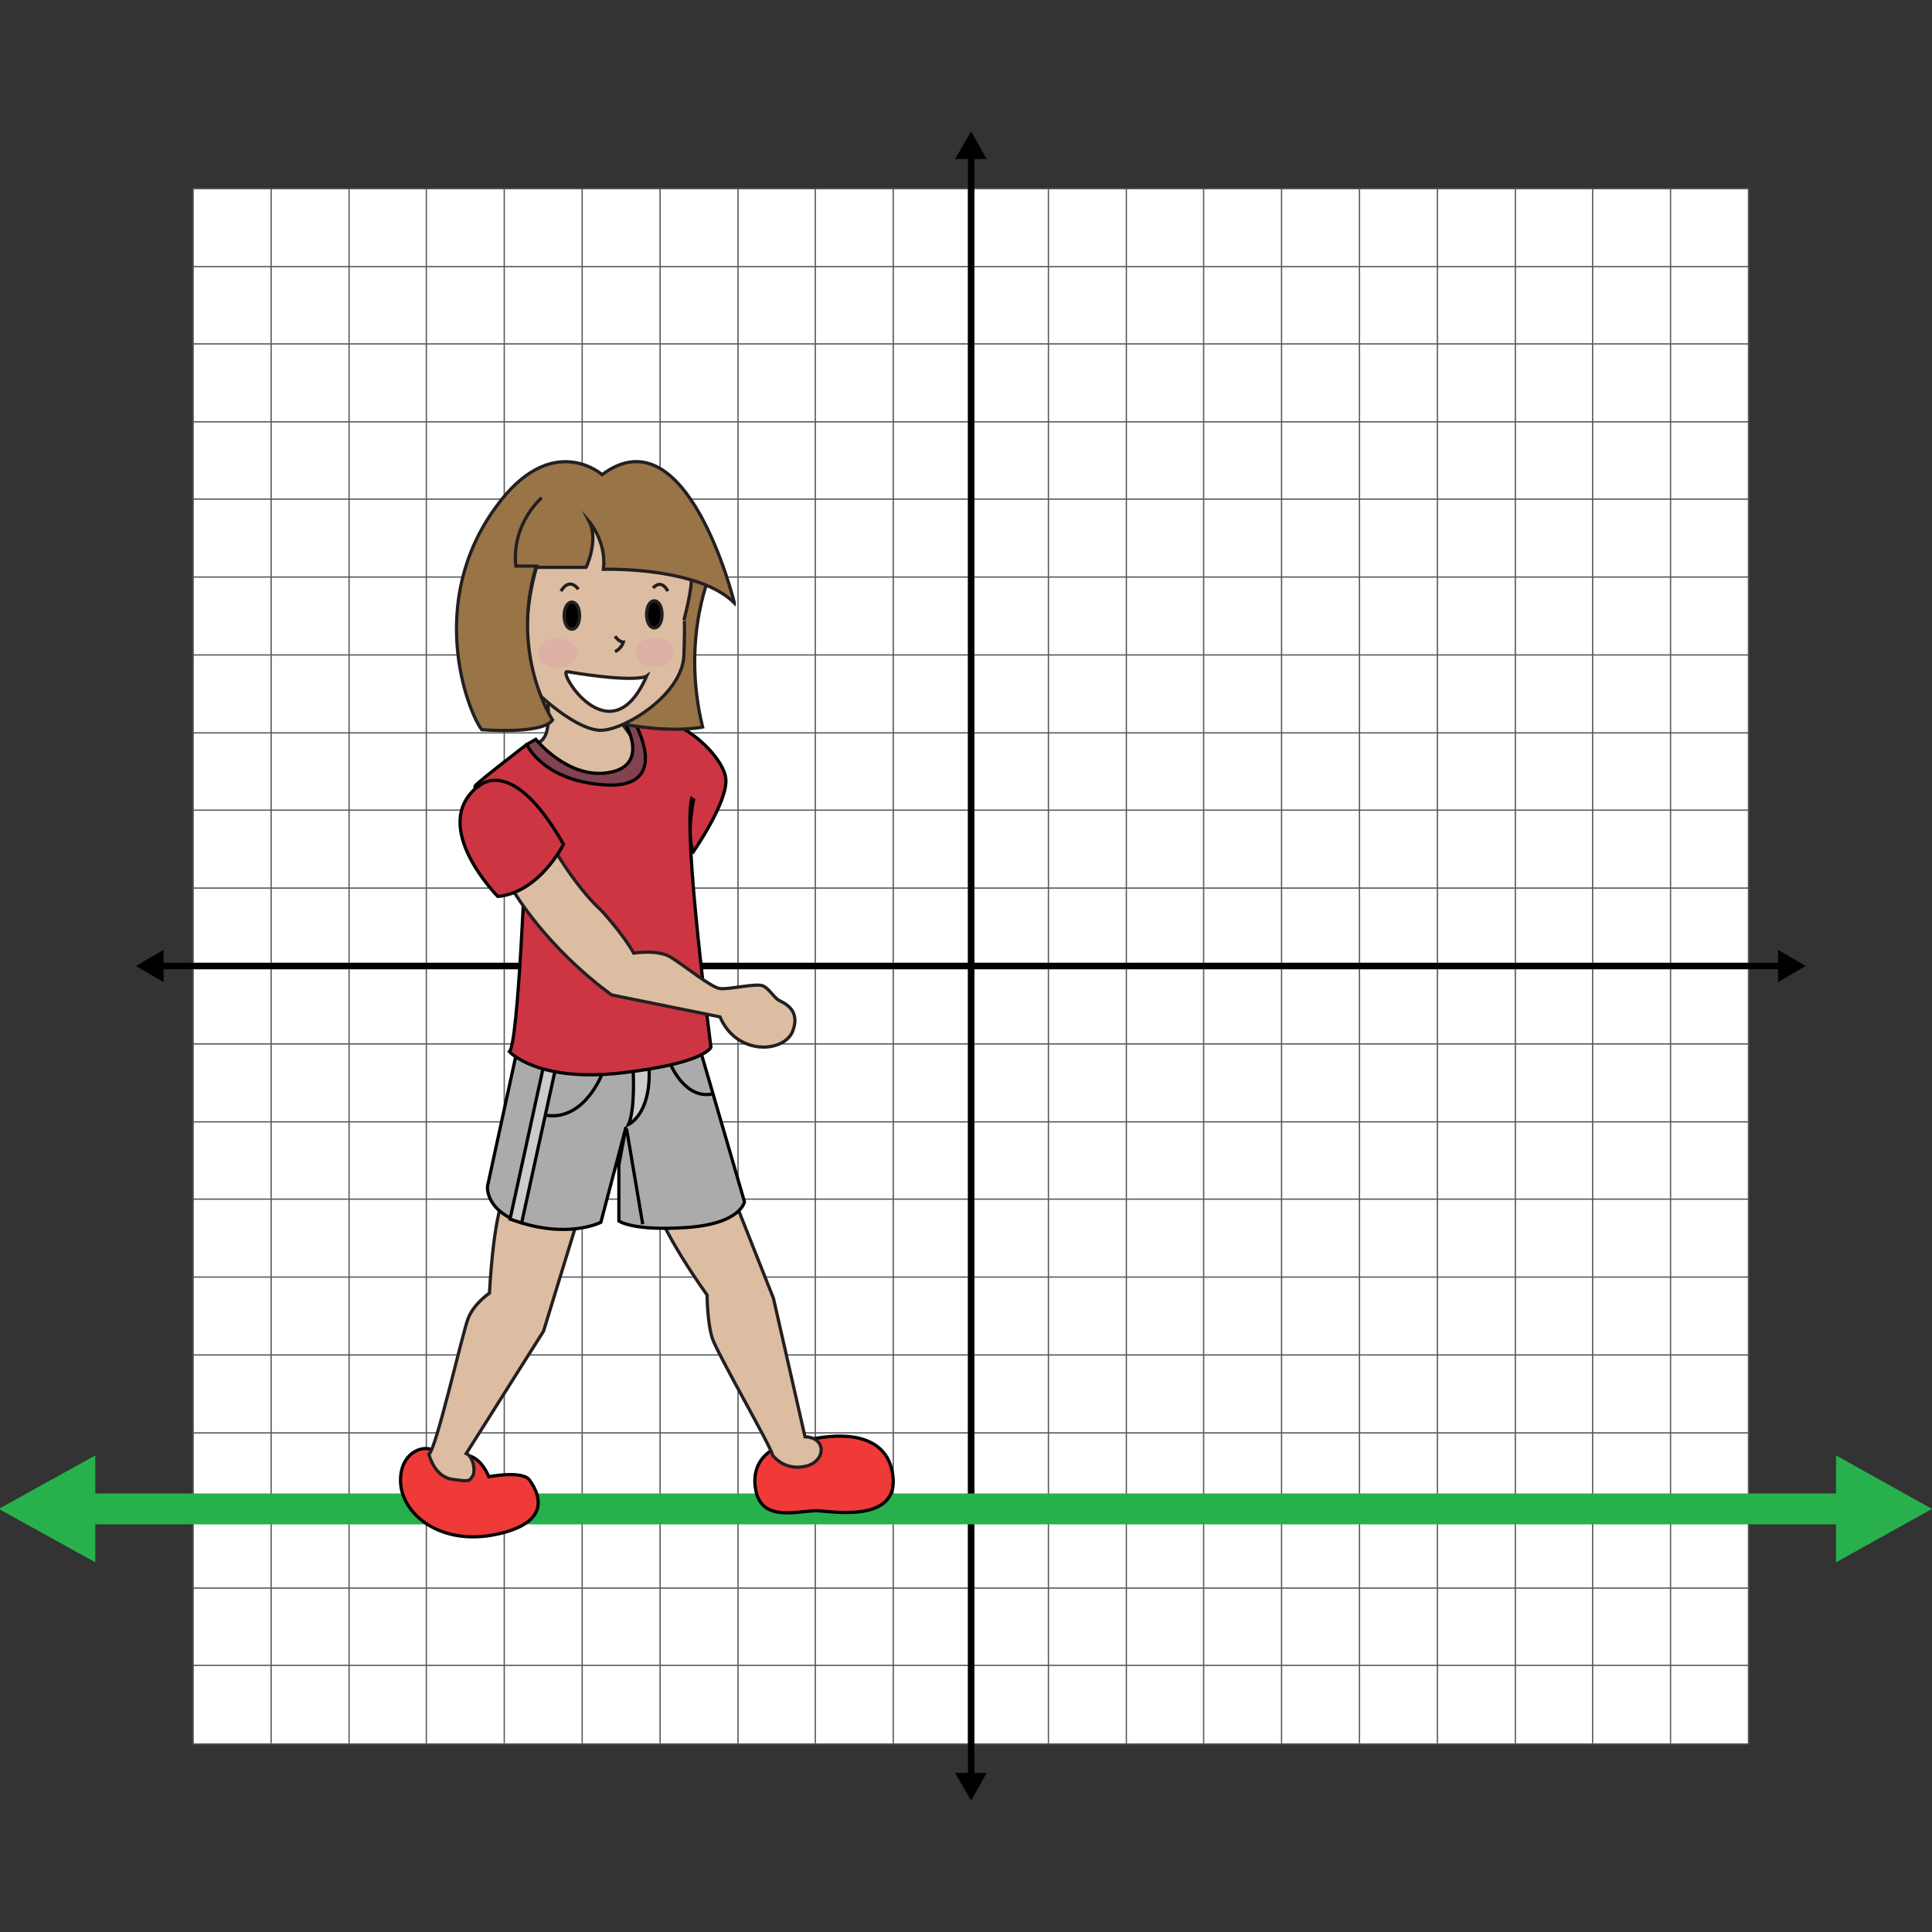 <?xml version="1.0" encoding="UTF-8"?><svg xmlns="http://www.w3.org/2000/svg" width="300" height="300" viewBox="0 0 300 300"><rect x="0" y="0" width="300" height="300" fill="#333333" stroke="none"/><defs><style>.cls-1{stroke-width:.2px;}.cls-1,.cls-2,.cls-3,.cls-4,.cls-5,.cls-6,.cls-7,.cls-8,.cls-9,.cls-10,.cls-11,.cls-12,.cls-13{stroke-miterlimit:10;}.cls-1,.cls-10{stroke:#58595b;}.cls-1,.cls-10,.cls-14{fill:#fff;}.cls-15,.cls-2,.cls-3,.cls-4,.cls-5,.cls-6,.cls-7,.cls-8,.cls-9,.cls-14,.cls-12,.cls-13{stroke-width:.5px;}.cls-15,.cls-2,.cls-4,.cls-6,.cls-14,.cls-12{stroke:#231f20;}.cls-15,.cls-11,.cls-12,.cls-13{fill:none;}.cls-2{fill:#010101;}.cls-3{fill:#ef3a37;}.cls-3,.cls-5,.cls-7,.cls-8,.cls-9,.cls-11,.cls-13{stroke:#000;}.cls-4{fill:#987447;}.cls-5{fill:#ababab;}.cls-6{fill:#ddbda2;}.cls-7{fill:#ccc;}.cls-8{fill:#cd3543;}.cls-9{fill:#83424f;}.cls-16,.cls-17,.cls-18{stroke-width:0px;}.cls-17{fill:#27b04b;}.cls-18{fill:#dcb1a3;}</style></defs><g id="Grid"><rect class="cls-1" x="30" y="29.3" width="241.5" height="241.5"/><line class="cls-1" x1="30" y1="258.6" x2="271.5" y2="258.6"/><line class="cls-1" x1="30" y1="246.6" x2="271.5" y2="246.6"/><line class="cls-1" x1="30" y1="234.5" x2="271.5" y2="234.5"/><line class="cls-1" x1="30" y1="222.5" x2="271.5" y2="222.5"/><line class="cls-1" x1="30" y1="210.4" x2="271.5" y2="210.4"/><line class="cls-1" x1="30" y1="198.3" x2="271.5" y2="198.3"/><line class="cls-1" x1="30" y1="186.2" x2="271.5" y2="186.2"/><line class="cls-1" x1="30" y1="174.2" x2="271.5" y2="174.2"/><line class="cls-1" x1="30" y1="162.1" x2="271.5" y2="162.1"/><line class="cls-10" x1="30" y1="150" x2="271.5" y2="150"/><line class="cls-1" x1="30" y1="137.9" x2="271.5" y2="137.9"/><line class="cls-1" x1="30" y1="125.8" x2="271.5" y2="125.8"/><line class="cls-1" x1="30" y1="113.8" x2="271.5" y2="113.8"/><line class="cls-1" x1="30" y1="101.7" x2="271.5" y2="101.7"/><line class="cls-1" x1="30" y1="89.6" x2="271.5" y2="89.6"/><line class="cls-1" x1="30" y1="77.5" x2="271.5" y2="77.5"/><line class="cls-1" x1="30" y1="65.5" x2="271.5" y2="65.5"/><line class="cls-1" x1="30" y1="53.4" x2="271.5" y2="53.4"/><line class="cls-1" x1="30" y1="41.4" x2="271.5" y2="41.4"/><line class="cls-1" x1="259.4" y1="29.3" x2="259.4" y2="270.7"/><line class="cls-1" x1="247.3" y1="29.3" x2="247.3" y2="270.7"/><line class="cls-1" x1="235.3" y1="29.3" x2="235.3" y2="270.7"/><line class="cls-1" x1="223.2" y1="29.3" x2="223.2" y2="270.7"/><line class="cls-1" x1="211.1" y1="29.3" x2="211.1" y2="270.7"/><line class="cls-1" x1="199" y1="29.3" x2="199" y2="270.7"/><line class="cls-1" x1="186.9" y1="29.3" x2="186.9" y2="270.7"/><line class="cls-1" x1="174.9" y1="29.3" x2="174.9" y2="270.7"/><line class="cls-1" x1="162.8" y1="29.3" x2="162.8" y2="270.7"/><line class="cls-10" x1="150.8" y1="29.3" x2="150.8" y2="270.7"/><line class="cls-1" x1="138.7" y1="29.3" x2="138.7" y2="270.7"/><line class="cls-1" x1="126.6" y1="29.3" x2="126.6" y2="270.7"/><line class="cls-1" x1="114.6" y1="29.3" x2="114.6" y2="270.7"/><line class="cls-1" x1="102.5" y1="29.3" x2="102.5" y2="270.7"/><line class="cls-1" x1="90.4" y1="29.3" x2="90.4" y2="270.7"/><line class="cls-1" x1="78.3" y1="29.3" x2="78.3" y2="270.7"/><line class="cls-1" x1="66.2" y1="29.3" x2="66.2" y2="270.7"/><line class="cls-1" x1="54.2" y1="29.3" x2="54.2" y2="270.7"/><line class="cls-1" x1="42.1" y1="29.3" x2="42.1" y2="270.7"/><line class="cls-11" x1="24.7" y1="150" x2="276.8" y2="150"/><polygon class="cls-16" points="25.4 152.5 21.1 150 25.4 147.5 25.4 152.5"/><polygon class="cls-16" points="276.1 152.5 280.4 150 276.1 147.5 276.1 152.5"/><line class="cls-11" x1="150.8" y1="23.9" x2="150.8" y2="276.1"/><polygon class="cls-16" points="148.3 24.7 150.8 20.4 153.2 24.7 148.3 24.7"/><polygon class="cls-16" points="148.3 275.3 150.8 279.6 153.2 275.3 148.3 275.3"/></g><g id="Lines"><polygon class="cls-17" points="300 234.3 285.1 226 285.1 231.9 14.8 231.9 14.8 226 -.2 234.3 14.8 242.6 14.8 236.7 285.1 236.7 285.1 242.6 300 234.3"/></g><g id="USA"><path class="cls-3" d="M70.5,226.1s3.4-1.5,5.4,3.2c0,0,5.2-1,6.3.5,1.1,1.5,4.1,6.4-4.9,8.4-9,2-14.9-3.2-15.1-8-.2-4.8,3.8-6.1,5.4-4.8,1.5,1.3,2.9.7,2.9.7Z"/><path class="cls-3" d="M120.4,224.9s-4.1,1.6-3,6.7c1.1,5,7.1,2.8,9.8,3,2.7.2,13.1,1.8,11.3-6.3-1.8-8.1-13.8-4.5-13.8-4.5l-4.3,1.2Z"/><path class="cls-6" d="M102.1,188s1.4,4.2,7.7,13.1c0,0,0,4.1.8,6.7.9,2.6,9,16.6,9.4,18.2,0,0,1.7,2.4,5,1.7,3.3-.7,3.4-4.5,0-4.6l-4.9-21.5-6.1-15.4s-8.3-4.9-11.9,1.8Z"/><path class="cls-6" d="M78.2,186s-1.5,2.6-2.2,14.8c0,0-2.4,1.6-3.3,3.9-.9,2.3-5,20.5-6.1,21.1,0,0,.8,3.5,3.6,3.9,2.8.4,2.6.3,3.2-.5.5-.9,0-3.1-1-3.5l12-19s5.6-18.3,5.8-18.9c.2-.7-4.3-9.3-11.9-1.8Z"/><path class="cls-5" d="M80.4,162.6l-4.7,21.6s-.5,4.2,6.4,6c6.9,1.8,11.2-.4,11.2-.4l3.9-14.8-1.1,5.9v8.7c0,0,2.2,1.6,10.6,1,8.4-.6,8.9-4,8.9-4l-7.2-24.7-27.9.8Z"/><polygon class="cls-7" points="84.5 165.1 79.2 189.3 81 189.9 86.2 166.2 84.5 165.1"/><path class="cls-7" d="M98.3,165.7s.4,6.4-.7,8.9c0,0,3.4-1.5,3.2-8.4-.3-6.8-2.5-.5-2.5-.5Z"/><path class="cls-13" d="M93.6,166.5s-2.7,7.5-8.7,6.7"/><path class="cls-13" d="M104.1,165.2s2.3,5.8,6.8,4.6"/><line class="cls-13" x1="99.8" y1="190.1" x2="97.3" y2="175.3"/><path class="cls-8" d="M81.8,115.6s-7.2,5.5-8,6.4c-.8.9,7.8,10.7,7.8,10.7,0,0-1.1,29.4-2.5,30.6,0,0,4.3,4.8,17.4,3.3,13.1-1.5,13.9-4,13.9-4,0,0-4.4-33.1-3-38.6l.3.2s-1.2,5.6,0,8c0,0,5.4-7.8,5-11.3-.3-3.5-7.9-11.1-14.5-9.1-6.6,2-16.5,3.8-16.5,3.8Z"/><path class="cls-6" d="M84.9,108s1.1,6-1.1,7.2l.5,2.3,8,3.2,5.3-.2,1.7-4.6s-2.8-3.3-3.1-4.4c-.3-1.1-11.3-3.5-11.3-3.5Z"/><path class="cls-9" d="M83.2,114.8s4.9,6.1,11.1,5.2c6.3-.9,3.3-6.8,2.8-7.6-.5-.8,1.5-.1,1.5-.1,0,0,5.7,10-4.3,9.6-10-.5-12.5-6.3-12.5-6.3l1.4-.8Z"/><path class="cls-6" d="M85,130.1s4,7.3,8.4,11.3c0,0,3.4,3.7,5,6.6,0,0,3.7-.6,5.7.6,2,1.2,6.4,4.8,7.7,4.9,1.3.2,5.7-.9,6.7-.4.9.4,1.7,1.8,2.4,2.2.7.4,3.5,1.4,2.2,4.8-1.3,3.4-8.7,3.9-11.3-2.2l-16.8-3.4s-9.9-6.8-16.1-17.5c0,0-2-7.8,6.3-6.8Z"/><path class="cls-8" d="M74.2,122.2s5.1-5.5,13.3,8.9c0,0-3.7,7.5-10.2,8.1,0,0-10.7-10.8-3.2-17Z"/><path class="cls-4" d="M110.7,88.1s-5.1,10.4-1.6,24.8c0,0-7.1,1.6-19.4-2.2,0,0-20.5-13.7-4.6-32.2,0,0,17.7-1.9,25.6,9.6Z"/><path class="cls-6" d="M84.3,108.4s5.4,5,9,5,12.7-5.5,12.9-11.7c.2-6,0-5.4,0-5.4,0,0,1.4-5.3,1.1-6.6-.3-1.3-.9-9.2-6.9-9.8-5.9-.7-13.3-5.3-17.1,8.2-3.8,13.5,1.1,20.4.9,20.4Z"/><path class="cls-4" d="M114,93.5s-7.3-29.7-20.5-19.8c0,0-7.8-6.9-16.4,4.9-11,14.9-4.5,31.8-2.3,34.7,0,0,9.4.8,11-1.5,0,0-6.6-10-2.6-23.7h7.8c0,.1,2-4.2.5-7.1,0,0,2.7,3.1,2.2,7.4,0,0,9.1-.3,15.8,2.4,1.7.7,3.3,1.6,4.5,2.8Z"/><path class="cls-15" d="M84.1,77.3s-4.7,4-4,10.6h3.5"/><path class="cls-2" d="M101.6,97.5c-.7,0-1.2-.9-1.2-2.1s.5-2.1,1.2-2.1,1.2.9,1.2,2.1-.5,2.1-1.2,2.1"/><path class="cls-2" d="M88.8,97.7c-.7,0-1.2-.9-1.2-2.1s.5-2.1,1.2-2.1,1.2.9,1.2,2.1-.5,2.1-1.2,2.1"/><path class="cls-15" d="M103.7,91.8s-.9-2-2.3-.5"/><path class="cls-15" d="M89.8,91.5s-1.3-2-2.7.3"/><path class="cls-14" d="M100.4,105s-1.5,1.1-12.3-.7c-1.7-.3,6.7,13.5,12.3.7Z"/><path class="cls-18" d="M89.6,101.4c0,1.3-1.3,2.3-3,2.3s-3-1-3-2.3,1.3-2.3,3-2.3,3,1,3,2.3Z"/><path class="cls-18" d="M104.7,101.3c0,1.3-1.3,2.3-3,2.3s-3-1-3-2.3,1.3-2.3,3-2.3,3,1,3,2.3Z"/><path class="cls-12" d="M95.5,98.8s.6.9,1.3.9c0,0-.2.9-1.3,1.5"/></g></svg>